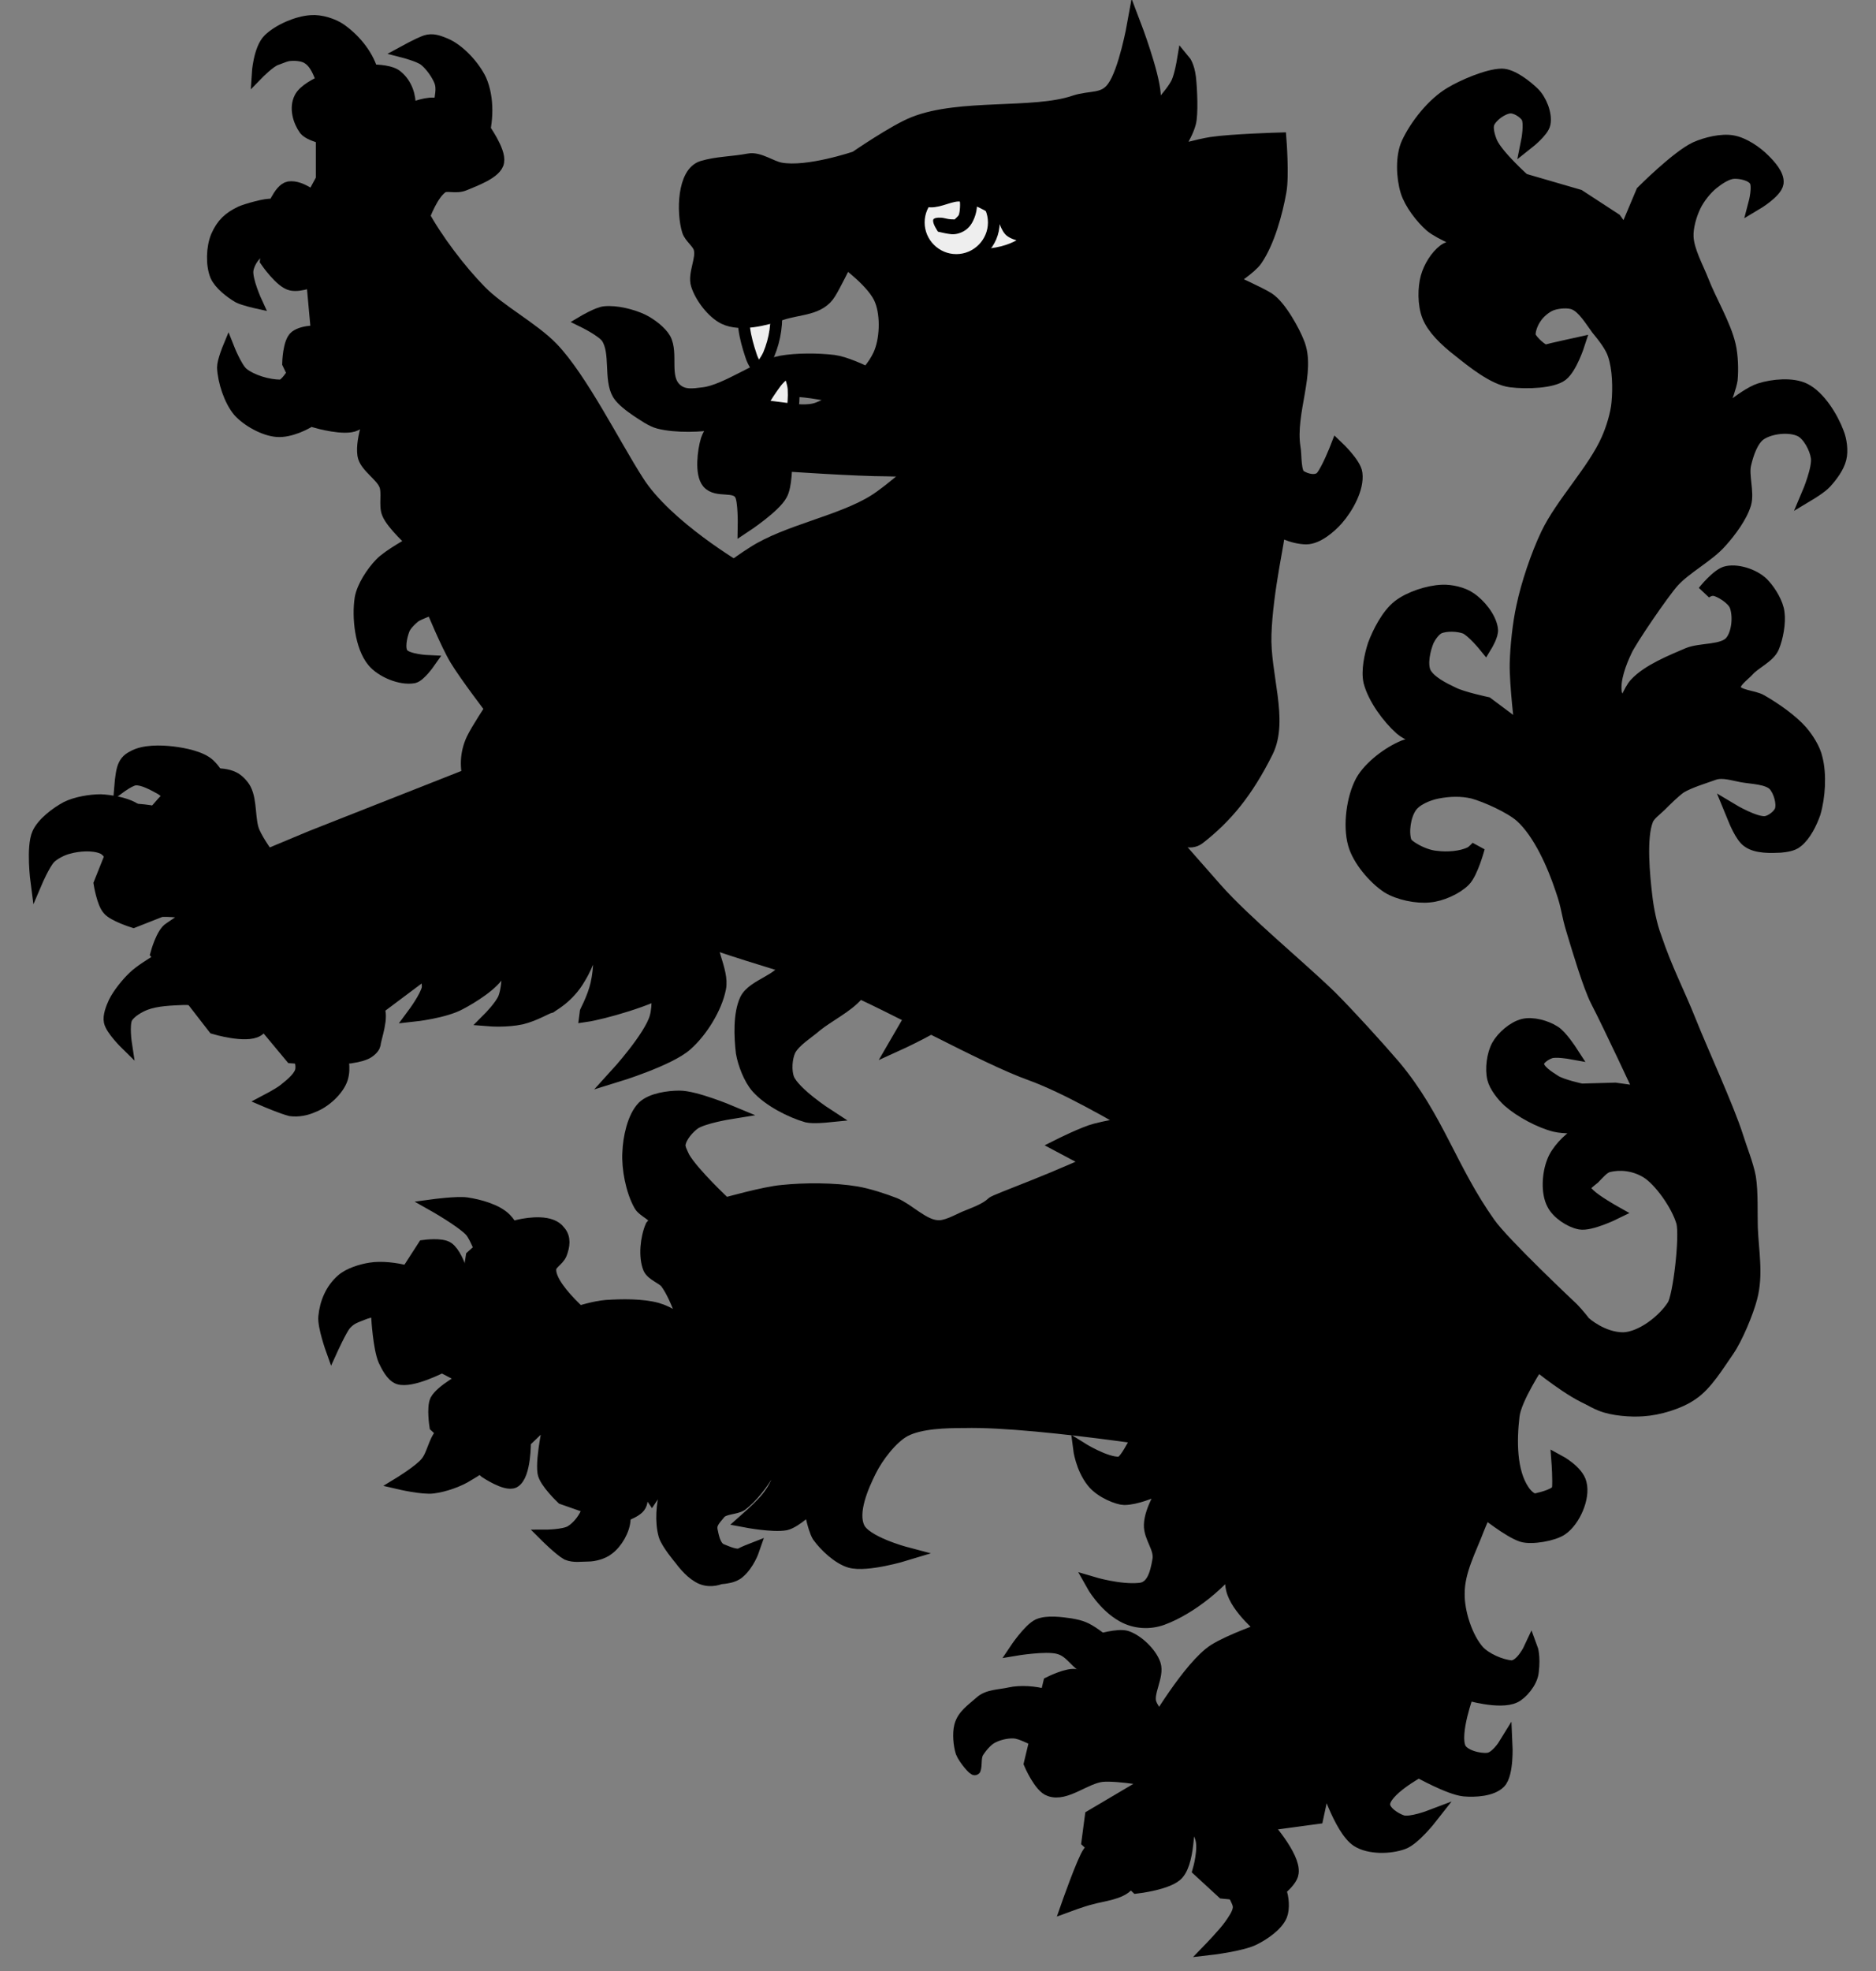 <svg version="1.0" width="400" height="420" xmlns="http://www.w3.org/2000/svg" xmlns:rdf="http://www.w3.org/1999/02/22-rdf-syntax-ns#" xmlns:cc="http://creativecommons.org/ns#" xmlns:dc="http://purl.org/dc/elements/1.1/">
  <rect width="100%" height="100%" fill="#808080" stroke="none"/>
  <g>
    <path d="m 192,83.24 c 0,0 -9.5,-5.74 -14.2,-6.36 -3.4,-0.41 -8,-0.43 -11.3,0.16 -4.7,0.88 -11.7,6.15 -16.5,6.73 -2.3,0.29 -4.2,0.58 -5.8,-0.82 -2.9,-2.52 -0.7,-7.53 -2.4,-10.75 -0.9,-1.58 -3.1,-3.22 -4.8,-4.05 -2.2,-1.03 -5.6,-1.9 -8.1,-1.64 -1.5,0.15 -4.6,2 -4.6,2 0,0 4.1,2 5.1,3.44 2.1,3.16 0.5,8.84 2.4,12.05 0.8,1.3 2.6,2.61 3.9,3.51 1.4,0.91 3.2,2.22 4.8,2.62 3.7,0.92 9,0.74 12.7,0.1 4.5,-0.88 9.5,-5.86 14,-6.74 3.5,-0.59 8.3,0.63 11.7,1.15 2.6,0.41 8.1,2.73 8.1,2.73 l 5,-4.08 z" fill-opacity="1" fill-rule="evenodd" stroke="#000" stroke-width="2.5" stroke-linecap="butt" stroke-linejoin="miter" stroke-miterlimit="4" stroke-opacity="1" stroke-dasharray="none"/>
    <path d="m 159,64.34 c 0.5,-1.46 0.9,-0.98 2.3,-1.49 1.5,-0.5 1.5,-0.78 2.6,0.24 1.1,0.93 1.4,0.58 1.5,1.97 0.4,3.57 -0.1,7.16 -1.5,10.49 -0.6,1.37 -2.1,3.27 -2.1,3.27 0,0 -1.2,-1.41 -1.7,-3.13 -1.2,-3.58 -2.2,-7.77 -1.1,-11.35 z" fill="#eee" fill-rule="evenodd" stroke="#000" stroke-width="2.5" stroke-linecap="butt" stroke-linejoin="miter" stroke-miterlimit="4" stroke-opacity="1" stroke-dasharray="none"/>
    <path d="m 160.8,91.81 c 0,1.5 0.5,1.2 1.7,2.11 1.1,1 1,1.2 2.4,0.71 1.3,-0.6 1.5,-0.19 2.2,-1.39 1.6,-3.3 2.3,-6.79 2.1,-10.39 -0.1,-1.5 -1.1,-3.81 -1.1,-3.81 0,0 -1.5,1 -2.6,2.39 -2.2,2.99 -4.6,6.58 -4.7,10.38 z" fill="#eee" fill-rule="evenodd" stroke="#000" stroke-width="2.5" stroke-linecap="butt" stroke-linejoin="miter" stroke-miterlimit="4" stroke-opacity="1" stroke-dasharray="none"/>
  </g>
  <g>
    <path d="m 128.3,283.9 c 0,0 -11.4,-8.6 -11.2,-13.4 0,-1.4 1.7,-2 2.3,-3.4 0.6,-1.6 0.9,-3.3 -0.3,-4.6 -1.6,-2.2 -6,-1.7 -8.6,-1.1 -3.7,0.8 -9.7,6.4 -9.7,6.4 l -1.38,9 12.68,11.5 z" fill-opacity="1" fill-rule="evenodd" stroke="#000" stroke-width="3" stroke-linecap="butt" stroke-linejoin="miter" stroke-miterlimit="4" stroke-dasharray="none" stroke-opacity="1"/>
    <path d="m 259.5,308.7 c 0,0 -37.6,-6.3 -53.9,-5.9 -3.8,0 -9.4,0.1 -12.8,1.9 -2.9,1.6 -5.9,5.6 -7.4,8.6 -1.7,3.4 -4.1,8.9 -2.5,12.3 1.4,3.2 10.1,5.5 10.1,5.5 0,0 -8.2,2.5 -11.7,1.5 -2.4,-0.7 -5.2,-3.3 -6.7,-5.4 -1,-1.7 -1.8,-6.3 -1.8,-6.3 0,0 -3.2,3.2 -5.3,3.7 -2.7,0.5 -8.5,-0.6 -8.5,-0.6 0,0 2.6,-2.3 3.5,-3.3 1.7,-1.7 3.3,-4 3.8,-6.3 0.4,-1.4 -1.2,-4.7 -1.2,-4.7 0,0 -0.7,2.9 -1.4,3.9 -1.3,2.4 -3.6,5.3 -5.7,6.9 -1.2,0.8 -3.7,0.6 -4.7,1.8 -1.2,1.5 -2.2,2.3 -1.7,4.2 0.3,1.5 0.8,3.5 2.3,4 1,0.4 3,1.3 4,0.9 0.7,-0.4 2.5,-1.1 2.5,-1.1 0,0 -1,2.9 -3,4.6 -1.1,1 -3,1.1 -3.9,1.2 -0.5,0.2 -2.5,0.9 -4.5,-0.3 -1.9,-1.1 -3.5,-3.3 -3.8,-3.7 0,0 -2.8,-3.3 -3.3,-5 -0.8,-2.8 -0.5,-6.6 0.3,-9.3 0.4,-1.5 2.1,-3 2.5,-4.5 0.3,-1.3 -0.6,-3 -0.3,-4.3 0.4,-1.4 0.3,-1.3 0.3,-1.3 0,0 0.8,1.2 -0.5,3.1 -1.4,2.2 -5.2,7.9 -5.2,7.9 l -3.5,-5.1 -0.5,-5.2 c 0,0 -0.2,-1.8 0.3,-2.2 0.6,-0.4 1.6,0.7 2.3,0.4 1.6,-0.7 1.4,-3.9 1.4,-3.9 0,0 0,3.1 -1.6,3.8 -0.6,0.3 -1.7,-0.7 -2.1,-0.2 -1.8,1.5 -0.5,4.1 0.1,7.6 0.5,2.7 1.8,5.2 0.9,6.8 -0.7,1.4 -4.6,2.5 -4.6,2.5 L 120,319.1 c 0,0 -3.6,-3.4 -3.9,-5.3 -0.5,-3.2 1.4,-11.4 1.4,-11.4 l -0.8,-0.1 -5,4.8 c 0,0 0.1,7.2 -2.2,8.5 -1.6,0.8 -5.9,-2.1 -5.9,-2.1 l -10.55,-9.7 c 0,0 -0.59,-3.8 0.1,-5.3 1.12,-2.1 6.26,-4.8 6.26,-4.8 L 94.25,291 c 0,0 -6.52,3.4 -9.23,2.5 -1.33,-0.5 -2.32,-2.5 -2.89,-3.7 -1.09,-2.5 -1.47,-8.9 -1.47,-8.9 l 9.81,-15.2 c 0,0 3.67,-0.5 4.92,0.4 2.51,1.8 4.09,9.6 4.09,9.6 0,0 9.42,5.3 14.02,5.8 4.8,0.5 10.9,-2.6 15.8,-3 3.2,-0.2 7.6,-0.3 10.8,0.6 1.1,0.3 2.6,1 3.6,1.7 1.9,1.6 3.8,4.4 5.1,6.6 1.2,2.2 1.4,5.7 2.8,7.7 0.8,1 3.3,2.6 3.3,2.6 0,0 -4.7,-7.3 -6.5,-10.6 -2.1,-4 -3.5,-10.2 -6.2,-13.9 -0.9,-1.1 -3,-1.7 -3.6,-3 -1,-2.4 -0.6,-6.4 0.5,-8.9 0.2,-0.3 1,-0.5 1,-0.9 0,-1.5 -2.8,-2.4 -3.5,-3.7 -1.7,-3 -2.6,-7.8 -2.4,-11.1 0.1,-3 1,-7.5 3.1,-9.6 1.7,-1.6 5.2,-2.1 7.6,-2.1 3.3,0 10.7,3.1 10.7,3.1 0,0 -5.6,0.9 -7.6,2.2 -1.3,0.9 -3,2.8 -3.3,4.5 -0.2,0.9 0.5,2.1 0.9,3 2,3.5 9,10 9,10 0,0 8.5,-2.4 12.2,-2.7 4.7,-0.5 11.1,-0.5 15.8,0.3 2.4,0.4 5.8,1.5 8.1,2.4 2.9,1.2 6,4.6 9.1,4.8 1.9,0.2 4.3,-1.2 5.9,-1.9 1.9,-0.8 4.6,-1.7 6,-3.1 1.3,-1.3 54.2,-18.6 39,-28.9 l -31.5,-21.3 48.3,29.7 22.1,33.4 z" fill-opacity="1" fill-rule="evenodd" stroke="#000" stroke-width="3" stroke-linecap="butt" stroke-linejoin="miter" stroke-miterlimit="4" stroke-dasharray="none" stroke-opacity="1"/>
    <path d="m 140.5,259.6 c 0,0 3.2,1.8 4.7,2.3 1.4,0.3 4.8,0.5 4.8,0.5" fill="none" stroke="#000" stroke-width="2.5" stroke-linecap="butt" stroke-linejoin="miter" stroke-miterlimit="4" stroke-dasharray="none" stroke-opacity="1"/>
    <path d="m 155,268.8 c 0,0 -2.8,-1.9 -4.2,-2.1 -1.6,-0.1 -3.9,0.4 -5,1.4 -1.4,1 -2.6,5.1 -2.6,5.1" fill="none" stroke="#000" stroke-width="2.5" stroke-linecap="butt" stroke-linejoin="miter" stroke-miterlimit="4" stroke-dasharray="none" stroke-opacity="1"/>
    <path d="m 155.9,272.8 c 0,0 -3.2,-1 -4.6,-0.5 -1.8,0.8 -3.2,3.7 -4,5.5 -0.4,1 -0.7,3.6 -0.7,3.6" fill="none" stroke="#000" stroke-width="2.5" stroke-linecap="butt" stroke-linejoin="miter" stroke-miterlimit="4" stroke-dasharray="none" stroke-opacity="1"/>
    <path d="m 159.6,278.2 c 0,0 -3.9,-0.1 -5.2,0.6 -1.3,0.6 -2.6,2.4 -3.2,3.7 -0.8,1.8 -1,6.4 -1,6.4" fill="none" stroke="#000" stroke-width="2.5" stroke-linecap="butt" stroke-linejoin="miter" stroke-miterlimit="4" stroke-dasharray="none" stroke-opacity="1"/>
    <path d="m 116.6,302 c 0,0 3.1,-2.4 4.3,-3.2 1.6,-1 6.4,0 6.4,0" fill="none" stroke="#000" stroke-width="2.5" stroke-linecap="butt" stroke-linejoin="miter" stroke-miterlimit="4" stroke-dasharray="none" stroke-opacity="1"/>
    <path d="m 101.1,293.3 c 0,0 1.9,-2 3.1,-2.2 1.4,-0.3 5,0.9 5,0.9" fill="none" stroke="#000" stroke-width="2.5" stroke-linecap="butt" stroke-linejoin="miter" stroke-miterlimit="4" stroke-dasharray="none" stroke-opacity="1"/>
    <path d="m 87.55,54.79 c 0,0 2.58,-12.04 6.49,-14.99 1.21,-0.92 3.02,0.16 4.95,-0.67 2.01,-0.86 6.71,-2.5 7.01,-4.69 0.4,-2.22 -3,-6.96 -3,-6.96 0,0 -6.98,-5.07 -10.56,-5.18 -3.84,-0.21 -12.03,4.54 -12.03,4.54 l -1.56,10.54 z" fill-opacity="1" fill-rule="evenodd" stroke="#000" stroke-width="3" stroke-linecap="butt" stroke-linejoin="miter" stroke-miterlimit="4" stroke-dasharray="none" stroke-opacity="1"/>
    <path d="m 230.1,111.7 c 0,0 -25.2,61.7 -73.3,64.7 -8.8,0.5 -20.8,-3.2 -28.4,-7.6 -3.9,-2.2 -10.5,-10.5 -10.5,-10.5 0,0 -7,4.4 -8.1,7.5 -0.8,2.3 0.4,5.7 1.5,8 1,2.4 5.3,7 5.3,7 0,0 -8,-1.6 -10.5,-3.8 -2.7,-2.3 -4.7,-6.9 -5.7,-10.4 -0.96,-3 -0.86,-6.1 0.5,-9 1,-2.1 4,-6.6 4,-6.6 0,0 -5.45,-7.1 -7.56,-10.6 -1.88,-3.1 -5.09,-10.9 -5.09,-10.9 0,0 -2.92,1 -3.94,1.7 -0.88,0.7 -2.09,1.9 -2.45,2.9 -0.56,1.5 -1.18,4.2 -0.19,5.4 1.07,1.4 5.61,1.6 5.61,1.6 0,0 -1.9,2.7 -3.08,3 -2.74,0.5 -6.73,-1.2 -8.48,-3.3 -2.58,-3.1 -3.22,-9.3 -2.6,-13.3 0.43,-2.4 2.39,-5.4 4.13,-7.2 1.66,-1.8 7.02,-4.7 7.02,-4.7 0,0 -4.48,-4 -5.38,-6.3 -0.67,-1.6 0.1,-4.3 -0.57,-6 -0.84,-2.2 -4.27,-4.06 -4.62,-6.37 -0.96,-6.9 8.18,-21.79 8.18,-21.79 0,0 -5.21,12.77 -10.15,15.2 -2.23,1.1 -8.18,-0.6 -8.18,-0.6 L 61.67,77.4 c 0,0 0.1,-4.47 1.48,-5.52 3.25,-2.45 13.6,0.1 13.6,0.1 l -9.01,-1.86 -0.92,-10.08 7.05,-4.02 c 0,0 -8.02,5.17 -11.72,4.41 -2.12,-0.41 -5.22,-4.92 -5.22,-4.92 l 1.1,-10.27 c 0,0 1.72,-4.77 3.61,-5.09 4.93,-0.7 13.11,10.35 13.11,10.35 l -8.17,-8.09 2.3,-4.25 8.09,6.68 -8.13,-7.38 v -7.41 l 2.7,-0.27 c 0,0 -5.16,-0.85 -6.35,-2.32 -1.3,-1.83 -2.03,-4.49 -1,-6.51 1.54,-3.06 10.12,-5.45 10.12,-5.45 0,0 7.99,-1.04 10.19,0.91 1.94,1.6 2.73,4.05 2.65,6.52 -0.1,2.08 -3.28,6.19 -3.28,6.19 0,0 3.57,11.89 6.09,16.56 2.94,5.43 8.01,12.1 12.34,16.5 4.1,4.2 11.2,7.89 15.3,12.12 6.2,6.44 13.3,20.7 18.2,28.3 6.1,9.7 21.9,18.9 21.9,18.9 l 73,-20.2 c 0,0 -0.6,10.4 -0.6,10.4 z" fill-opacity="1" fill-rule="evenodd" stroke="#000" stroke-width="3" stroke-linecap="butt" stroke-linejoin="miter" stroke-miterlimit="4" stroke-dasharray="none" stroke-opacity="1"/>
    <path d="m 104.9,151.9 c 0,0 3.6,-4.2 4.9,-5.9 1.1,-1.4 2.6,-3.2 4,-4.3 0.8,-0.8 3.1,-1.8 3.1,-1.8" fill="none" stroke="#000" stroke-width="2.5" stroke-linecap="butt" stroke-linejoin="miter" stroke-miterlimit="4" stroke-dasharray="none" stroke-opacity="1"/>
    <path d="m 92.04,129.6 c 0,0 3.1,-1.6 4.5,-1.9 2.09,-0.6 5.26,0.2 7.16,-0.7 2.4,-1.2 4.5,-4.2 5.9,-6.3 1,-1.5 2.5,-5.3 2.5,-5.3" fill="none" stroke="#000" stroke-width="2.5" stroke-linecap="butt" stroke-linejoin="miter" stroke-miterlimit="4" stroke-dasharray="none" stroke-opacity="1"/>
    <path d="m 87.51,115.9 c 0,0 5.21,-0.5 7.36,-2.6" fill="none" stroke="#000" stroke-width="2.5" stroke-linecap="butt" stroke-linejoin="miter" stroke-miterlimit="4" stroke-dasharray="none" stroke-opacity="1"/>
    <path d="m 87.45,86.59 c 0,0 4.31,15.61 10.07,19.81 4.18,3.1 12.78,3.9 12.78,3.9" fill="none" stroke="#000" stroke-width="2.5" stroke-linecap="butt" stroke-linejoin="miter" stroke-miterlimit="4" stroke-dasharray="none" stroke-opacity="1"/>
    <path d="m 45.31,165.3 c 1.3,-0.2 3.2,0 4.38,0.6 0.88,0.4 1.94,1.5 2.4,2.4 1.3,2.5 0.74,6.6 1.84,9.1 1.83,4.2 8.71,12.3 8.71,12.3 l -17.37,1.3 -13.74,-11.6 1.65,-6.3 c 0,0 2.84,-3.5 4.49,-4.6 2.06,-1.4 5.22,-2.9 7.64,-3.2 z" fill-opacity="1" fill-rule="evenodd" stroke="#000" stroke-width="3" stroke-linecap="butt" stroke-linejoin="miter" stroke-miterlimit="4" stroke-dasharray="none" stroke-opacity="1"/>
    <path d="M 45.3,165.4 Z" fill-opacity="1" fill-rule="evenodd" stroke="#000" stroke-width="1" stroke-linecap="butt" stroke-linejoin="miter" stroke-opacity="1"/>
    <path d="m 203.6,140.5 -67.2,10.4 -70.01,27.6 -19.64,8.2 -5.17,-3.5 c 0,0 -3.7,-7.4 -6.53,-9.2 -1.86,-1.2 -7.36,-1.3 -7.36,-1.3 l -6.23,15.6 c 0,0 0.64,4 1.79,5.3 1.05,1.3 5.2,2.6 5.2,2.6 l 5.59,-2.2 c 0.73,-0.6 16.37,1.1 19.02,2.6 0.68,0.4 2.04,-1.1 1.77,-1.7 -0.37,-0.8 -2.82,0.3 -4.92,0.2 -2.7,-0.1 -4.23,0.8 -5.43,0.6 -4.78,-0.5 -4.9,0.1 -8.19,2.3 -1.54,0.9 -2.71,5.2 -2.71,5.2 l 12.18,15.7 c 0,0 6.72,2 9.08,0.5 2.67,-1.7 2.2,-7.3 4.01,-10 1.28,-2 3.68,-7 5.63,-5.6 1.85,1.3 -4,2.3 -5.92,5.4 -2.56,3.8 -1.5,9.7 -1.5,9.7 l 5.16,6.2 c 0,0 11.37,1.1 15.65,-0.8 0.71,-0.3 1.64,-1.1 1.77,-1.7 0.16,-1.5 1.94,-6.1 0.71,-7.9 -1.6,-2.5 -4.64,-3.9 -4.64,-3.9 0,0 -0.72,0.3 0.19,0.1 2.22,-0.4 4.65,3.8 4.65,3.8 l 10.42,-7.8 c 0,0 0.6,2.6 0.45,3.7 -0.37,1.9 -3.12,5.6 -3.12,5.6 0,0 6.43,-0.7 9.71,-2.5 2.49,-1.3 7.19,-4.2 8.39,-6.7 0.8,-1.7 2,-3.2 2,-3.2 0,0 0.5,5.7 -0.7,8.9 -0.7,1.8 -3.4,4.5 -3.4,4.5 0,0 3.7,0.3 6.9,-0.4 2.8,-0.7 5.2,-2.2 6,-2.4 0.1,-0.1 3.8,-1.9 6.2,-6.1 2.4,-4 1.1,-3.9 4,-5.3 0.7,-0.4 0.8,3.1 0,6.7 -0.7,3.1 -2.6,6.5 -2.6,6.6 3.5,-0.5 14,-3.4 18.2,-6.2 7.1,-4.9 10,-15.8 11.5,-15.2 6.2,2.9 22.1,3.3 27,8 4.8,4.5 16.7,-3.1 22.7,-0.4 9.6,4.2 25.2,-43.7 25.2,-43.7 l -11,-18.2 z" fill-opacity="1" fill-rule="evenodd" stroke="#000" stroke-width="3" stroke-linecap="butt" stroke-linejoin="miter" stroke-miterlimit="4" stroke-dasharray="none" stroke-opacity="1"/>
    <path d="m 248.6,239.7 c -4.4,-1 -10.7,0.1 -15,1.2 -2.4,0.6 -7.6,3.2 -7.6,3.2 0,0 5.8,3.1 8.3,4.3 5.2,2.2 12.8,3.3 17.5,6.2 4.2,2.6 8.6,7.7 11.7,11.5 3.5,4.4 9.9,15.9 9.9,15.9 0,0 1.6,-21.6 -3.1,-28.9 -4,-6.5 -14.3,-11.6 -21.7,-13.4 z" fill-opacity="1" fill-rule="evenodd" stroke="#000" stroke-width="3" stroke-linecap="butt" stroke-linejoin="miter" stroke-miterlimit="4" stroke-dasharray="none" stroke-opacity="1"/>
    <path d="m 253.6,371.9 c 0,0 -7.3,-5.4 -8.5,-8.9 -0.8,-2.3 1.7,-5.9 0.9,-8.3 -0.8,-2.3 -3.5,-4.9 -5.8,-5.7 -1.7,-0.6 -6,0.7 -6,0.7 l -5,11.5 3.6,4.6 7.3,6.5 z" fill-opacity="1" fill-rule="evenodd" stroke="#000" stroke-width="3" stroke-linecap="butt" stroke-linejoin="miter" stroke-miterlimit="4" stroke-dasharray="none" stroke-opacity="1"/>
    <path d="m 164.7,131.5 c 0,0 -29.8,59.5 -24.6,64 4.9,4.3 33.2,11.6 39.3,14.1 9.7,3.9 30.6,15.7 40.5,19.2 7.4,2.7 17.5,8.5 24.3,12.5 7.5,4.4 18.4,10.4 22.8,17.9 2.8,4.7 4.2,12.6 2.8,17.8 -2,7.9 -11.7,14.3 -17.2,20.3 -0.9,1 -3.9,0.7 -6.7,4 -2.8,3.4 -5.4,10.6 -7.2,10.6 -3,0.2 -8.4,-3.2 -8.4,-3.2 0,0 0.5,4 2.8,6.9 1.8,2.3 5.5,3.6 6.6,3.6 2.5,0 5.9,-1.5 6.7,-1.8 4,-1.4 9.7,-10.3 9.7,-10.3 0,0 -10.5,11.5 -10.7,17.8 -0.1,2.7 2.3,4.9 1.8,7.6 -0.5,2.9 -1.3,6.1 -4.3,6.3 -4.2,0.4 -9.9,-1.3 -9.9,-1.3 0,0 2.5,4.5 6.5,6.7 2.5,1.4 5.6,1.6 8.3,0.6 6,-2.2 13,-7.9 16.5,-13.2 2.1,-3.1 3.5,-11.9 3.5,-11.9 0,0 -6.3,13.2 -4.9,18.9 0.9,4 6.6,8.6 6.6,8.6 0,0 -7.2,2.5 -10.5,4.6 -5.3,3.4 -13,16.6 -13,16.6 0,0 -8.1,-3.1 -11,-5.3 -2,-1.4 -3.1,-5.2 -5.5,-5.9 -1.6,-0.5 -5.6,1.5 -5.6,1.5 l -4.1,17.1 c 0,0 2.1,4.9 4.1,5.5 3.3,1.2 7.4,-2.7 11.1,-3.1 3.6,-0.3 11,1.1 11,1.1 l -13.2,7.8 -0.7,5.3 10.3,9.6 c 0,0 6.9,-0.8 8.6,-2.9 2.5,-2.8 2.2,-12.3 2.2,-12.3 0,0 2.5,2.8 3.1,4.8 0.8,2.4 -0.5,6.9 -0.5,6.9 l 5,4.6 10,1 c 0,0 4.4,-3 4.6,-5 0.5,-3.5 -5.8,-10.4 -5.8,-10.4 l 11.1,-1.5 1.8,-8.4 c 0,0 3.3,10.9 7,13.3 2.5,1.6 6.9,1.5 9.6,0.5 2.3,-0.8 5.9,-5.4 5.9,-5.4 0,0 -4.2,1.6 -6,1.1 -1.6,-0.5 -4.1,-2.1 -4.1,-3.8 0,-3.1 7.6,-7.2 7.6,-7.2 0,0 6.6,3.7 9.7,4 2.3,0.2 5.8,0 7.4,-1.6 1.7,-1.7 1.4,-7.9 1.4,-7.9 0,0 -1.9,3.1 -3.8,3.2 -1.9,0.2 -5.3,-0.7 -6.1,-2.4 -1.5,-3.2 1.7,-11.8 1.7,-11.8 0,0 7,2.1 10.1,0.6 1.3,-0.6 3.5,-3 3.7,-5.2 0.4,-3.3 -0.2,-4.9 -0.2,-4.9 0,0 -1.9,4.1 -4.2,4 -2.3,-0.2 -5.5,-1.6 -7.1,-3.3 -2.6,-2.9 -4.4,-8.5 -4.3,-12.5 0,-4.8 2.5,-9.3 4.2,-13.8 0.5,-1.3 1.6,-3.7 1.6,-3.7 0,0 5.2,4.2 8,5.1 2,0.6 6.6,-0.2 8.3,-1.4 2.6,-1.8 4.7,-6.6 3.9,-9.6 -0.6,-2.5 -4.5,-4.6 -4.5,-4.6 0,0 0.3,4 0.1,5.8 -0.2,1.3 -3.5,2.1 -4.8,2.4 -1,0.3 -2.3,-1 -2.9,-1.9 -2.9,-4.2 -2.8,-11 -2.2,-16.1 0.4,-3.7 5.3,-11.1 5.3,-11.1 0,0 7.6,6.2 11.6,7.5 2.8,0.9 4.2,-4.1 2.7,-8.5 -1.8,-5.4 -6.9,-10.6 -6.9,-10.6 0,0 -14.8,-13.9 -17.8,-18.2 -8.3,-11.7 -11,-22.5 -20.2,-33.5 -3.6,-4.2 -9.7,-10.9 -13.6,-14.8 -6.8,-6.6 -18.2,-15.9 -24.4,-22.9 -10.6,-12 -34.4,-39.2 -34.4,-39.2 l -11.4,-17.7 z" fill-opacity="1" fill-rule="evenodd" stroke="#000" stroke-width="3" stroke-linecap="butt" stroke-linejoin="miter" stroke-miterlimit="4" stroke-dasharray="none" stroke-opacity="1"/>
    <path d="m 328.1,291.4 c 0,0 -2.8,-6.8 -4.8,-9.8 -1.7,-2.6 -5.9,-4.5 -7.6,-7.1 -1.5,-2.2 -3.1,-8.3 -3.1,-8.3" fill="none" stroke="#000" stroke-width="2.5" stroke-linecap="butt" stroke-linejoin="miter" stroke-miterlimit="4" stroke-dasharray="none" stroke-opacity="1"/>
    <path d="m 303.5,276.5 c 0,0 4.2,5.6 4.7,8.4 0.8,4.3 -2.4,9.4 -2.5,13.8 0,2.8 0.8,6 0.4,8.3 -0.4,1.9 -2.3,6.1 -2.3,6.1 0,0 4.5,-2.2 6.1,-4.1 0.7,-0.7 4.8,-5.1 4.8,-5.1 0,0 -1.5,10.3 -0.2,14.5 0.3,1.3 2.4,3.6 2.4,3.6" fill="none" stroke="#000" stroke-width="2.5" stroke-linecap="butt" stroke-linejoin="miter" stroke-miterlimit="4" stroke-dasharray="none" stroke-opacity="1"/>
    <path d="m 305.1,349.4 c 0,0 1.4,5 2.6,6.9 0.9,1.6 4.2,4.7 4.2,4.7" fill="none" stroke="#000" stroke-width="2.5" stroke-linecap="butt" stroke-linejoin="miter" stroke-miterlimit="4" stroke-dasharray="none" stroke-opacity="1"/>
    <path d="m 299.6,379.3 c 0,0 2.6,-5.3 3,-7.8 0.4,-2.7 0.3,-6.6 -0.5,-9.2 -0.3,-1 -1.8,-3 -1.8,-3" fill="none" stroke="#000" stroke-width="2.5" stroke-linecap="butt" stroke-linejoin="miter" stroke-miterlimit="4" stroke-dasharray="none" stroke-opacity="1"/>
    <path d="m 291.4,361.9 c 0,0 2.7,5.3 2.5,7.8 -0.3,3.8 -3.2,8.2 -4.2,11.8 -0.5,1.8 -1.3,4.3 -1.2,6.2 0.1,1.5 1.5,4.6 1.5,4.6" fill="none" stroke="#000" stroke-width="2.5" stroke-linecap="butt" stroke-linejoin="miter" stroke-miterlimit="4" stroke-dasharray="none" stroke-opacity="1"/>
    <path d="m 282.1,380.2 c 0,0 1.7,-9.2 2,-11.3 0.2,-1.7 -0.8,-5.2 -0.8,-5.2" fill="none" stroke="#000" stroke-width="2.5" stroke-linecap="butt" stroke-linejoin="miter" stroke-miterlimit="4" stroke-dasharray="none" stroke-opacity="1"/>
    <path d="m 245.5,181.2 -6.9,10" fill="none" stroke="#000" stroke-width="2.5" stroke-linecap="butt" stroke-linejoin="miter" stroke-miterlimit="4" stroke-dasharray="none" stroke-opacity="1"/>
    <path d="m 250.1,186.1 -5.9,7.3" fill="none" stroke="#000" stroke-width="2.5" stroke-linecap="butt" stroke-linejoin="miter" stroke-miterlimit="4" stroke-dasharray="none" stroke-opacity="1"/>
    <path d="m 253.6,191.3 -3.1,5.7" fill="none" stroke="#000" stroke-width="2.5" stroke-linecap="butt" stroke-linejoin="miter" stroke-miterlimit="4" stroke-dasharray="none" stroke-opacity="1"/>
    <path d="m 257.3,195.5 -3.3,5.3" fill="none" stroke="#000" stroke-width="2.5" stroke-linecap="butt" stroke-linejoin="miter" stroke-miterlimit="4" stroke-dasharray="none" stroke-opacity="1"/>
    <path d="m 285.4,347.7 -5.8,1.3 -9,-1.5 c 0,0 -0.4,2.1 -0.1,3.4 0.3,0.9 1.4,2.4 2.2,2.8 1.5,0.7 3.8,1.4 5.5,1.1 0.8,-0.1 2.4,-1.3 2.4,-1.3" fill="none" stroke="#000" stroke-width="2.5" stroke-linecap="butt" stroke-linejoin="miter" stroke-miterlimit="4" stroke-dasharray="none" stroke-opacity="1"/>
    <path d="m 279.1,315.6 c 0,0 -3.6,5.4 -3.8,8.1 -0.2,2.5 1.3,5.7 2.5,7.9 1,1.9 2.1,3.5 4.1,4.3 1.7,0.7 6.8,0.6 6.8,0.6 0,0 -4.4,2.7 -6.5,2.9 -2.8,0.3 -6.7,-0.7 -9.1,-2.2 -1.6,-1 -3.1,-3.1 -4,-4.7 -1.2,-2.2 -2.3,-7.9 -2.3,-7.9" fill="none" stroke="#000" stroke-width="2.5" stroke-linecap="butt" stroke-linejoin="miter" stroke-miterlimit="4" stroke-dasharray="none" stroke-opacity="1"/>
    <path d="m 259.5,316.4 c 0,0 -4.2,4.9 -4.7,7.5 -0.4,2.1 0.7,5 0.4,7.1 -0.2,2 -0.7,4 -1.5,5.8 -0.9,2 -4.5,7.6 -4.5,7.6" fill="none" stroke="#000" stroke-width="2.5" stroke-linecap="butt" stroke-linejoin="miter" stroke-miterlimit="4" stroke-dasharray="none" stroke-opacity="1"/>
    <path d="m 317.9,285.5 c 0,0 0.6,6.8 0,9.7 -0.6,3.1 -3.8,9.7 -3.8,9.7" fill="none" stroke="#000" stroke-width="2.5" stroke-linecap="butt" stroke-linejoin="miter" stroke-miterlimit="4" stroke-dasharray="none" stroke-opacity="1"/>
    <path d="m 209.2,207.9 c 0,0 4.5,3.8 5.9,5.6 0.8,1.1 4.4,6.3 4.4,6.3" fill="none" stroke="#000" stroke-width="2.5" stroke-linecap="butt" stroke-linejoin="miter" stroke-miterlimit="4" stroke-dasharray="none" stroke-opacity="1"/>
    <path d="m 220.6,212.9 c 0,0 6,5.7 8,8.1 1,1.3 3.2,5.8 3.2,5.8" fill="none" stroke="#000" stroke-width="2.5" stroke-linecap="butt" stroke-linejoin="miter" stroke-miterlimit="4" stroke-dasharray="none" stroke-opacity="1"/>
    <path d="m 231.3,217.7 c 0,0 4.4,5.6 6,8.2 1.2,1.9 3.3,6.6 3.3,6.6 0,0 0,0 0,0" fill="none" stroke="#000" stroke-width="2.5" stroke-linecap="butt" stroke-linejoin="miter" stroke-miterlimit="4" stroke-dasharray="none" stroke-opacity="1"/>
    <path d="m 242.8,224.6 c 0,0 3.1,3.8 4.2,5.6 1,1.7 2.3,4.1 2.7,6 0.4,1.9 -0.1,6.3 -0.1,6.3" fill="none" stroke="#000" stroke-width="2.5" stroke-linecap="butt" stroke-linejoin="miter" stroke-miterlimit="4" stroke-dasharray="none" stroke-opacity="1"/>
    <path d="m 331.6,293.4 -5.9,-7.8" fill="none" stroke="#000" stroke-width="1.6" stroke-linecap="butt" stroke-linejoin="miter" stroke-miterlimit="4" stroke-dasharray="none" stroke-opacity="1"/>
    <path d="m 337.9,282.1 c 0,0 3.7,3.3 8.2,3.3 3.9,-0.1 8.7,-3.8 10.8,-7.1 1.3,-1.9 2.8,-14.9 2,-17.9 -1.1,-3.8 -4.9,-9.1 -7.7,-10.8 -2.8,-1.7 -5.9,-1.9 -8.3,-1.3 -1.2,0.3 -2.3,1.7 -3.2,2.6 -0.7,0.6 -2,1.4 -2,2.3 -0.1,0.5 0.6,1.1 1,1.5 1.4,1.4 5.5,3.7 5.5,3.7 0,0 -5.1,2.5 -7.3,2.1 -2.1,-0.4 -4.7,-2.2 -5.6,-4 -1.3,-2.4 -1,-6.4 0,-8.9 0.8,-2.2 3.2,-4.7 5.2,-5.9 2.2,-1.4 8.2,-2.3 8.2,-2.3 0,0 -9.3,1.2 -13.1,0.3 -3.2,-0.8 -7.3,-3 -9.8,-5.2 -1.3,-1.2 -2.8,-3.1 -3.2,-4.7 -0.5,-2 -0.1,-5.1 0.9,-6.9 1,-1.8 3.3,-3.8 5.3,-4.3 1.9,-0.5 4.8,0.3 6.5,1.4 1.4,0.8 3.6,4.2 3.6,4.2 0,0 -3.3,-0.6 -4.5,-0.1 -1.1,0.4 -2.6,1.4 -2.7,2.5 0,1.6 2.3,3 3.7,3.9 1.5,1 5.8,1.9 5.8,1.9 l 7.2,-0.2 5.7,0.8 c 0,0 -6.7,-14.4 -9.5,-19.8 -1.6,-3.1 -4,-11.2 -5,-14.5 -1.4,-4.5 -1,-5 -2.5,-9.3 -1.7,-5.1 -4.7,-12 -8.7,-15.6 -2.3,-2 -7.4,-4.3 -10.3,-5.1 -2.5,-0.6 -5.2,-0.5 -7.7,0 -2,0.4 -4.7,1.5 -5.8,3.2 -1.3,1.9 -1.8,5.4 -1.1,7.5 0.3,0.7 1.2,1.3 1.9,1.7 1.3,0.8 3.3,1.6 4.9,1.7 2.2,0.3 5.3,0.1 7.3,-0.9 0.5,-0.2 1.5,-1.3 1.5,-1.3 0,0 -1.4,5.3 -3,6.9 -1.7,1.7 -4.9,3.1 -7.3,3.3 -2.7,0.3 -6.5,-0.5 -8.8,-1.9 -2.9,-1.9 -6.2,-5.8 -7.1,-9.1 -1.1,-3.9 -0.3,-9.8 1.6,-13.3 1.7,-3 5.7,-6 8.9,-7.3 2,-0.8 7.2,-0.7 7.2,-0.7 l 3.1,1.1 c 0,0 -3.8,-1.1 -5.4,-1.8 -1.7,-0.6 -4.1,-1.4 -5.5,-2.6 -2.7,-2.4 -5.7,-6.5 -6.6,-10 -0.5,-2.3 0.2,-5.5 0.9,-7.7 1,-2.7 2.9,-6.4 5.2,-8.2 2.3,-1.8 6.3,-3.1 9.2,-3.2 1.8,-0.1 4.4,0.5 5.8,1.5 2,1.3 4.3,4.1 4.6,6.5 0.2,1.1 -1.2,3.4 -1.2,3.4 0,0 -2.6,-3.2 -4.2,-3.9 -1.6,-0.6 -4.2,-0.7 -5.8,0 -1,0.5 -1.9,1.8 -2.4,2.8 -0.8,1.9 -1.5,5 -0.7,6.9 1,2.1 4.1,3.6 6.2,4.6 2,1 7.2,2.1 7.2,2.1 l 7.5,5.6 c 0,0 -1.2,-9.9 -1.1,-14.2 0.1,-3.7 0.6,-8.5 1.4,-12.1 1,-4.8 3.1,-11 5.2,-15.4 3.1,-6.5 10,-13.6 12.9,-20.2 1,-2.24 2,-5.44 2.2,-7.88 0.3,-3.08 0.2,-7.34 -0.8,-10.28 -0.6,-1.88 -2.3,-4.01 -3.6,-5.59 -1.3,-1.74 -2.9,-4.51 -4.9,-5.37 -1.3,-0.59 -3.6,-0.39 -5,0.11 -1.4,0.51 -2.9,1.85 -3.6,2.97 -0.8,1.13 -1.5,3.09 -1.2,4.11 0.4,1.03 2.9,3.4 3.7,3.14 0.8,-0.25 6.7,-1.54 6.7,-1.54 0,0 -1.6,4.95 -3.5,6.4 -1.9,1.45 -7.2,1.7 -10.8,1.26 -3.5,-0.45 -8,-4.08 -10.9,-6.4 -3,-2.32 -5.5,-4.8 -6.5,-7.31 -1,-2.51 -0.9,-6.07 -0.3,-8.22 0.6,-2.15 2,-4.37 3.6,-5.6 1.2,-0.93 4.8,-1.59 4.8,-1.59 0,0 -5.6,-2.22 -7.6,-3.89 -2,-1.76 -4.3,-4.74 -5.1,-7.3 -0.9,-2.92 -1.1,-7.4 0.2,-10.17 1.8,-3.85 5.4,-8.37 9.1,-10.55 2.5,-1.52 7.8,-3.83 10.8,-3.88 2.1,0 5.1,2.36 6.6,3.81 1.5,1.43 2.7,4.4 2.3,6.4 -0.3,1.5 -3.3,3.88 -3.3,3.88 0,0 0.8,-3.97 0,-5.37 -0.7,-1.12 -2.5,-2.23 -3.8,-2.17 -1.7,0.1 -4.1,1.81 -4.8,3.43 -0.5,1.2 0.1,3.14 0.6,4.34 1.3,2.9 7,7.99 7,7.99 l 11.8,3.43 7.7,5.02 2.2,3.08 3.8,-9.02 c 0,0 7.4,-7.42 11.3,-9.24 2.2,-0.99 5.5,-1.79 7.8,-1.37 2.3,0.4 5,2.24 6.6,3.88 1.2,1.18 3,3.15 2.8,4.79 -0.3,1.85 -4.5,4.34 -4.5,4.34 0,0 1,-3.78 0.1,-5.02 -0.8,-1.26 -3.2,-1.81 -4.8,-1.71 -1.5,0.1 -3.3,1.31 -4.5,2.28 -1.5,1.18 -3.1,3.22 -3.9,4.91 -0.9,1.84 -1.7,4.58 -1.6,6.62 0.1,3.04 2.2,6.75 3.3,9.59 1.6,4.13 4.7,9.28 5.7,13.59 0.5,2.14 0.6,5.13 0.4,7.31 -0.2,1.34 -1.3,4.34 -1.3,4.34 0,0 0,0 0,0 0,0 -2.6,5.15 -2.6,5.15 0,0 6.6,-6.13 10.2,-7.27 2.7,-0.86 6.9,-1.26 9.4,0 3.1,1.54 5.8,5.97 7,9.2 0.6,1.5 0.9,3.77 0.5,5.33 -0.4,1.75 -1.9,3.74 -3.1,5.04 -0.9,1 -3.4,2.5 -3.4,2.5 0,0 2.3,-5.42 1.9,-7.78 -0.3,-2.03 -1.8,-4.89 -3.6,-5.81 -2.4,-1.18 -6.5,-0.73 -8.7,0.72 -1.9,1.23 -2.9,4.39 -3.4,6.54 -0.6,2.43 0.7,6.03 0,8.43 -0.8,2.7 -3.2,5.9 -5.1,8 -2.6,3 -7.5,5.5 -10.2,8.5 -2.1,2.3 -9.2,12.7 -10.1,14.8 -1.2,2.5 -2.6,6.2 -2.2,8.9 0.1,1.2 1.9,3.6 1.9,3.6 0,0 1.4,-4 2.7,-5.3 2.6,-2.8 7.6,-4.8 11.1,-6.3 2.7,-1.1 7.4,-0.5 9.2,-2.6 1.6,-1.9 1.9,-5.8 1,-8 -0.7,-1.6 -3.4,-3.2 -4.6,-3.4 -1.2,-0.2 -2.2,0.7 -2.2,0.7 0,0 3,-3.8 4.9,-4.1 2.4,-0.5 6.1,0.8 7.7,2.7 1.3,1.4 2.8,3.9 3,5.8 0.3,2.1 -0.3,5.3 -1.1,7.2 -0.8,2 -3.9,3.3 -5.3,4.9 -1,1.1 -3.3,2.6 -2.9,4.1 0.5,1.8 4.2,1.7 5.8,2.7 2.8,1.6 6.4,4.1 8.5,6.5 1.2,1.4 2.7,3.7 3.1,5.6 0.9,3.4 0.6,8.2 -0.4,11.6 -0.7,2 -2,4.7 -3.7,6 -0.8,0.7 -2.3,0.9 -3.4,1 -2,0.1 -5,0.2 -6.7,-1 -1.5,-0.9 -3,-4.8 -3,-4.8 l -0.7,-1.7 c 0,0 5,3 7.3,2.7 1.3,-0.2 3,-1.5 3.4,-2.7 0.5,-1.6 -0.3,-4.3 -1.5,-5.6 -1.5,-1.5 -4.8,-1.5 -7,-1.9 -1.7,-0.3 -4,-1.1 -5.9,-0.5 -2.2,0.8 -5.3,1.7 -7.3,2.9 -1.4,1 -3.1,2.7 -4.3,3.9 -0.9,0.9 -2.5,2 -2.9,3.2 -1.5,3.8 -0.7,12 -0.2,16.2 0.3,2.7 1,6.3 2,8.9 2.4,7.1 4.7,11.2 7.5,18.2 2.3,5.8 8,18.2 9.9,24.2 0.8,2.6 2.2,6 2.7,8.7 0.5,3.2 0.3,7.5 0.4,10.7 0.2,5.1 1.2,10 -0.1,14.9 -0.8,3.1 -3.1,8.6 -4.9,11.2 -2.1,3 -4.6,7.2 -7.6,9.2 -2.7,1.9 -7.1,3.2 -10.4,3.4 -2.5,0.2 -6.5,-0.1 -8.9,-1.1 -3.6,-1.4 -11.2,-6.9 -11.2,-6.9" fill-opacity="1" fill-rule="evenodd" stroke="#000" stroke-width="3" stroke-linecap="butt" stroke-linejoin="miter" stroke-miterlimit="4" stroke-dasharray="none" stroke-opacity="1"/>
    <path d="m 309.5,20.17 c 0,0 -2.4,7.99 -1.9,10.77 0.5,3.35 1.7,7.92 3.7,10.7 1.5,2.21 4.6,4.39 7,5.68 3.8,2.12 13.9,4.59 13.9,4.59" fill="none" stroke="#000" stroke-width="2.5" stroke-linecap="butt" stroke-linejoin="miter" stroke-miterlimit="4" stroke-dasharray="none" stroke-opacity="1"/>
    <path d="m 324.6,58.9 c 0,0 -5.8,3.03 -7.7,5.02 -1.3,1.43 -2.8,3.76 -3.2,5.68 -0.5,2.14 0.8,7.21 0.8,7.21" fill-opacity="1" fill-rule="evenodd" stroke="#000" stroke-width="2.5" stroke-linecap="butt" stroke-linejoin="miter" stroke-miterlimit="4" stroke-dasharray="none" stroke-opacity="1"/>
    <path d="m 366.1,89.05 c 0,0 -4.9,9.9 -7.9,13.55 -1,1.2 -2.6,2.5 -3.9,3.5 -1.2,0.9 -4.4,2.8 -4.4,2.8" fill-opacity="1" fill-rule="evenodd" stroke="#000" stroke-width="2.5" stroke-linecap="butt" stroke-linejoin="miter" stroke-miterlimit="4" stroke-dasharray="none" stroke-opacity="1"/>
    <path d="m 360.4,119.4 c 0,0 -4.4,-1.3 -6.3,-1.1 -1.6,0.2 -3.6,1 -4.8,2 -1.2,0.8 -3.1,3.7 -3.1,3.7" fill-opacity="1" fill-rule="evenodd" stroke="#000" stroke-width="2.5" stroke-linecap="butt" stroke-linejoin="miter" stroke-miterlimit="4" stroke-dasharray="none" stroke-opacity="1"/>
    <path d="m 387.1,169 c 0,0 -5.6,-6.4 -8.5,-8.5 -3.1,-2.2 -7.9,-4.4 -11.6,-4.6 -4.2,-0.3 -9.9,1.4 -13.6,3.5 -2.4,1.3 -4.9,4.4 -6.7,6.5 -2,2.3 -5.7,8.1 -5.7,8.1" fill="none" stroke="#000" stroke-width="2.5" stroke-linecap="butt" stroke-linejoin="miter" stroke-miterlimit="4" stroke-dasharray="none" stroke-opacity="1"/>
    <path d="m 349.9,232.5 c 0,0 4,5 5.1,7 0.8,1.6 1.9,5.7 1.9,5.7" fill-opacity="1" fill-rule="evenodd" stroke="#000" stroke-width="2.5" stroke-linecap="butt" stroke-linejoin="miter" stroke-miterlimit="4" stroke-dasharray="none" stroke-opacity="1"/>
    <path d="m 208.7,86.91 c 0,0 -14.6,15.09 -22.1,19.89 -7.1,4.5 -18.8,6.5 -25.9,11.1 -7.3,4.6 -16,12.4 -21.1,19.1 -3.5,4.7 -6.7,12.1 -8.9,17.5 -2,5 2.9,11.9 0.8,12.6 -2.7,0.8 -7.6,4.3 -10.9,9.7 -2.2,3.8 -3.2,9.6 -3.7,11.4 -0.6,2.5 -0.2,6.4 1.4,8.5 1.7,2.2 8.7,3.5 8.7,3.5 0,0 -3,-5.3 -2.4,-7.7 0.6,-1.8 3.1,-3.7 4.9,-4.2 2.9,-0.7 6.4,0.5 6.4,0.5 0,0 -2.8,8.4 -1.9,11.9 0.7,2.7 4.7,4.7 5.6,7.4 0.9,2.4 1.1,6.2 0.4,8.7 -1.2,4.3 -8.5,12.3 -8.5,12.3 0,0 11.1,-3.4 14.7,-6.6 3.2,-2.8 6.3,-7.8 7.1,-11.9 0.8,-3.8 -3,-9.2 -1.8,-12.9 1.7,-4.8 11.7,-11.9 11.7,-11.9 0,0 0.5,8.6 1.3,12.2 0.6,2.4 3.7,5.4 3.1,7.8 -0.7,3.2 -6.9,4.2 -8.4,7.3 -1.4,3 -1.2,7.8 -0.8,11.2 0.4,2.3 1.6,5.5 3.2,7.3 2.4,2.7 7,5.1 10.5,6.1 1.2,0.3 4.2,0 4.2,0 0,0 -7.1,-4.6 -8.4,-7.7 -0.7,-1.8 -0.5,-4.6 0.3,-6.3 1.1,-2.1 4,-3.8 5.7,-5.3 2.6,-2.1 6.7,-4.1 8.8,-6.6 2.1,-2.7 4,-6.9 4.9,-10.2 0.9,-3.5 0.8,-11.9 0.8,-11.9 0,0 -0.3,6.4 1.3,9.5 1,1.8 5.1,5 6.3,6.7 0.9,1.4 2.3,3.6 2.1,5.3 -0.2,2.1 -2.8,4.1 -3.9,5.9 -1,1.7 -3.2,5.5 -3.2,5.5 0,0 9.5,-4.3 12.7,-7.2 2.9,-2.7 6.7,-7 7.3,-10.9 0.4,-2 -1.1,-4.7 -1.7,-6.6 -0.4,-1.4 -1.2,-3.2 -1.7,-4.6 -0.4,-1.3 -1.4,-3.2 -1,-4.5 0.7,-2.3 5.9,-5.3 5.9,-5.3 0,0 -1.2,4.4 -1,6.3 0.4,3.2 4.1,9.8 4.1,9.8 0,0 0.5,-6 2.2,-7.6 2.9,-3 9.6,-2.2 13.3,-4.2 4.2,-2.3 11.4,-9.5 14.4,-13.3 0.6,-0.8 6.4,6.7 10,4 5.8,-4.5 10.2,-9.8 14.5,-18.4 3.3,-6.7 -0.7,-16.3 -0.4,-24.9 0.3,-9.4 3.1,-21.1 2.9,-22 C 271,108.4 265,102.5 265,102.5 L 263.3,79.78 251.9,66.09 202.4,79.54 Z" fill-opacity="1" fill-rule="evenodd" stroke="#000" stroke-width="3" stroke-linecap="butt" stroke-linejoin="miter" stroke-miterlimit="4" stroke-dasharray="none" stroke-opacity="1"/>
    <path d="m 250.1,32.62 c 0,0 2.6,-3.46 3.4,-6.41 0.5,-1.79 0.3,-7.06 0,-9.68 -0.3,-2.45 -1.1,-3.41 -1.1,-3.41 0,0 -0.5,2.99 -1.2,4.53 -1.2,2.6 -6,7.43 -6,7.43 0,0 0.9,-3.44 0.8,-4.94 -0.3,-4.61 -4.2,-14.835 -4.2,-14.835 0,0 -1.8,9.995 -4.3,13.395 -2.1,2.94 -4.9,1.96 -8.4,3.13 -8.7,2.96 -24.4,0.62 -34.2,4.53 -4.1,1.61 -12.4,7.33 -12.4,7.33 0,0 -10.3,3.52 -16.1,2.44 -2.1,-0.39 -4.6,-2.33 -6.7,-1.93 -3.7,0.69 -6.7,0.6 -9.9,1.55 -3.9,1.18 -4.1,9.46 -2.9,13.38 0.4,1.31 2.2,2.49 2.5,3.84 0.6,2.23 -1.3,5.44 -0.6,7.64 0.8,2.6 3.3,5.87 5.7,7.04 3.4,1.61 8.6,0.27 12.1,-0.92 3.9,-1.29 8.1,-0.92 10.2,-4.41 0.9,-1.41 3.5,-6.68 3.5,-6.68 0,0 6.3,4.51 7.7,8.32 1.3,3.32 1.1,8.6 -0.4,11.79 -2.2,4.72 -8.2,9.55 -13.1,11.43 -4.4,1.68 -11.3,-1.65 -15.6,0.23 -3.4,1.49 -6.8,2.88 -8,6.37 -0.7,2.3 -1.3,7.12 0.2,8.92 1.8,2.1 5.7,0.2 7,2.6 0.8,1.3 0.7,6.7 0.7,6.7 0,0 6.2,-4.1 7.6,-6.7 1,-1.7 1,-6.35 1,-6.35 0,0 15.2,1.05 21.7,1.05 4.5,0 12.2,1.1 16.2,-0.9 3.2,-1.59 5.8,-5.48 6.5,-8.87 0.3,-1.3 -1.3,-4.21 -1.3,-4.21 0,0 2.4,-1.39 3.5,-0.29 3,2.72 4.1,6.22 4.2,10.22 0,7.15 -0.8,17.55 -3.9,23.85 -2,3.8 -5.2,8.7 -8.8,12.2 -1.4,1.4 -2.9,2.6 -4.4,3.4 -3.6,2 -9.6,1.9 -13.1,4.1 -2.3,1.5 -5.1,4.2 -6.4,6.7 -1.1,2 -1.8,5.1 -1.7,7.3 0.2,2.9 3.2,8.9 3.2,8.9 l 2.5,-7.2 12.5,-5.9 c 0,0 16.7,-3.7 22.7,-7.5 6.6,-4.2 6.8,-6.6 6.8,-6.6 0,0 -1.5,9.1 -9.4,16.2 -2.5,2.1 -9.5,5.4 -9.5,5.4 0,0 13.4,-0.9 18.5,-3.4 6,-3 12.7,-9.6 16.6,-15 3.6,-4.9 9.2,-21.7 9.2,-21.7 0,0 -4.3,-15.8 -7.5,-23.44 -1.7,-4.11 -8,-12.54 -8,-12.54 0,0 6.1,8.73 8,12.84 4.1,9.14 9.9,31.94 9.9,31.94 0,0 4.8,-14.7 5.6,-21.2 0.5,-4.67 0.8,-11.27 -0.4,-15.98 -1.1,-3.96 -6.5,-12.04 -6.5,-12.04 0,0 5.1,8.43 6.4,12.44 1.5,4.51 -0.1,11.68 2.5,15.58 3,4.7 10,10.1 15.5,10.2 2.3,0 5,-2.3 6.5,-4 2.1,-2.4 4.4,-6.5 4,-9.6 -0.2,-1.97 -3.9,-5.48 -3.9,-5.48 0,0 -1.9,4.88 -3.2,6.38 -1.2,1.2 -3.4,0.7 -4.8,-0.2 -1.3,-0.8 -1,-4.72 -1.3,-6.22 -1.2,-7.5 3.4,-16.3 0.8,-22.38 -0.8,-2.08 -3.7,-7.6 -6.3,-9.26 -1.7,-1.09 -8.1,-3.97 -8.1,-3.97 0,0 4.3,-2.75 5.5,-4.49 2.6,-3.78 4.3,-9.97 5.1,-14.52 0.6,-3.26 0,-11.02 0,-11.02 0,0 -10.2,0.29 -14.5,0.94 -2.5,0.37 -8.2,1.94 -8.2,1.94 z" fill-opacity="1" fill-rule="evenodd" stroke="#000" stroke-width="3" stroke-linecap="butt" stroke-linejoin="miter" stroke-miterlimit="4" stroke-dasharray="none" stroke-opacity="1"/>
    <path d="m 221.3,46.9 c 0,4.1 -5.6,7.4 -12.5,7.4 -6.9,0 -12.5,-3.3 -12.5,-7.4 0,-4.1 5.6,-7.4 12.5,-7.4 6.9,0 12.5,3.3 12.5,7.4 z" style="marker:none" display="inline" overflow="visible" visibility="visible" fill="#eee" fill-opacity="1" fill-rule="evenodd" stroke="#000" stroke-width="2.5" stroke-linecap="butt" stroke-linejoin="miter" stroke-miterlimit="4" stroke-dashoffset="0" stroke-opacity="1" enable-background="accumulate"/>
    <path d="m 211.9,47.4 c 0,4.4 -3.6,8 -8,8 -4.4,0 -8,-3.6 -8,-8 0,-4.4 3.6,-8 8,-8 4.4,0 8,3.6 8,8 z" style="marker:none" display="inline" overflow="visible" visibility="visible" fill="#eee" fill-opacity="1" fill-rule="evenodd" stroke="#000" stroke-width="2.5" stroke-linecap="butt" stroke-linejoin="miter" stroke-miterlimit="4" stroke-dashoffset="0" stroke-opacity="1" enable-background="accumulate"/>
    <path d="m 203.4,38.03 c -0.6,0 -1.1,0.1 -1.7,0.15 -1,0.11 -2,0.3 -2,0.3 l 0.8,3.4 c 0,0 0.8,-0.13 1.6,-0.24 0.9,-0.1 2,0.11 1.9,0 -0.1,0 0.6,0.76 0.6,0.94 0.2,0.57 0.1,2.71 -0.2,3.29 -0.1,0.2 -0.9,0.92 -0.9,0.93 0.2,-0.1 -0.6,0 -1.3,-0.13 -0.6,-0.12 -1.2,-0.25 -1.2,-0.25 0,0 -1.7,-0.22 -2,0.36 -0.3,0.76 1,2.59 1,2.59 0,0 0.7,0.17 1.5,0.33 0.9,0.14 1.7,0.41 3,0 1.5,-0.48 2.4,-1.43 3,-2.68 0.8,-1.67 1.1,-3.62 0.5,-5.47 -0.4,-1.3 -1.1,-2.42 -2.6,-3.1 -0.7,-0.32 -1.4,-0.41 -2,-0.41 z" fill="#000" fill-opacity="1" fill-rule="evenodd" stroke="none"/>
    <path d="m 202,32.65 c 0,0 -2.8,0.42 -3.9,0.87 -2.3,0.89 -4.5,2.91 -4.8,5.31 -0.2,1.24 0.3,2.32 1.2,3.19 1,0.94 2.6,0.84 3.9,0.91 2,0.1 4.5,-1.46 6.4,-1.22 2.8,0.34 6.4,2.07 8.5,3.94 1,0.87 1.2,3.01 2.3,3.72 1,0.66 2.9,1.09 3.9,0.56 1.1,-0.55 1.7,-2.36 2,-3.54 0.1,-0.57 0.1,-1.39 0,-1.95 -0.3,-0.85 -1,-1.86 -1.6,-2.49 -0.8,-0.8 -3,-2.14 -3,-2.14" fill-opacity="1" fill-rule="evenodd" stroke="#000" stroke-width="2.5" stroke-linecap="butt" stroke-linejoin="miter" stroke-miterlimit="4" stroke-dasharray="none" stroke-opacity="1"/>
    <path d="m 151.1,50.21 c 0,0 4.9,-6.44 7.2,-7.36 2.2,-0.91 3,-0.78 3.5,0 0.4,0.8 0.3,2.05 -1.4,3.67 -1.7,1.63 -9.3,3.67 -9.3,3.67 z" fill="none" stroke="#000" stroke-width="2.5" stroke-linecap="butt" stroke-linejoin="miter" stroke-miterlimit="4" stroke-dasharray="none" stroke-opacity="1"/>
    <path d="m 249.7,44.14 c 0,0 2.7,-4.37 4.6,-5.44 2.9,-1.68 11,-1.99 11,-1.99 0,0 1.4,7.08 -0.5,9.02 -0.9,0.95 -3.5,-0.59 -4.4,0.36 -1.3,1.23 0.6,4.61 -0.7,5.84 -0.8,0.82 -3.9,0.24 -3.9,0.24 0,0 0.2,-5.01 -1.2,-6.48 -1,-1.17 -4.9,-1.55 -4.9,-1.55 z" fill="#000" fill-rule="evenodd" stroke="#000" stroke-width="2.5" stroke-linecap="butt" stroke-linejoin="miter" stroke-miterlimit="4" stroke-dasharray="none" stroke-opacity="1"/>
    <path d="m 242.3,46.7 c 0,0 -5.6,11.03 -9.2,14.72 -2,1.94 -5.2,4.07 -7.8,4.89 -5,1.55 -18.1,2.4 -18.1,2.4 l -0.9,1.03 c 0,0 14.8,-3.76 19,0.1 1.6,1.43 1.5,5.11 0.6,7.03 -0.7,1.65 -2.8,3.94 -4.3,4.88 -2.4,1.45 -8.8,3.2 -8.8,3.2" fill="none" stroke="#000" stroke-width="2.5" stroke-linecap="butt" stroke-linejoin="miter" stroke-miterlimit="4" stroke-dasharray="none" stroke-opacity="1"/>
    <path d="m 237.8,102.9 c 0,0 0.8,8.4 0,11.9 -1.3,5.5 -3.9,10.3 -6.7,15.2 -1.1,2 -4.2,6.3 -4.2,6.3" fill="none" stroke="#000" stroke-width="2.5" stroke-linecap="butt" stroke-linejoin="miter" stroke-miterlimit="4" stroke-dasharray="none" stroke-opacity="1"/>
    <path d="m 148.9,174.3 c 0,0 -6.3,4.2 -8.6,6.7 -1.7,1.9 -4.3,7.5 -4.3,7.5" fill="none" stroke="#000" stroke-width="2.5" stroke-linecap="butt" stroke-linejoin="miter" stroke-miterlimit="4" stroke-dasharray="none" stroke-opacity="1"/>
    <path d="m 214.4,163.9 c 0,0 -12.3,3.9 -17.3,7.3 -2.5,1.6 -4.6,5 -5.8,7.5 -1.9,4 -3,11.4 -3,11.4" fill="none" stroke="#000" stroke-width="2.5" stroke-linecap="butt" stroke-linejoin="miter" stroke-miterlimit="4" stroke-dasharray="none" stroke-opacity="1"/>
    <path d="m 212.9,183 c 0,0 7,-6.7 9.8,-9.1 4,-3.3 11.3,-5 14.2,-9.2 1.8,-2.6 2.1,-10.5 2.1,-10.5" fill="none" stroke="#000" stroke-width="2.5" stroke-linecap="butt" stroke-linejoin="miter" stroke-miterlimit="4" stroke-dasharray="none" stroke-opacity="1"/>
    <path d="m 147.7,138.4 c 0,0 -0.6,9.6 -2.2,13.4 -0.8,1.8 -2.7,5.1 -4.7,7.3 -4,4.6 -8.8,8.1 -8.8,8.1" fill="none" stroke="#000" stroke-width="2.5" stroke-linecap="butt" stroke-linejoin="miter" stroke-miterlimit="4" stroke-dasharray="none" stroke-opacity="1"/>
    <path d="m 162.8,188 c 0,0 2.2,-8.9 4.1,-12.6 1.2,-2.4 5.6,-7.1 5.6,-7.1" fill="none" stroke="#000" stroke-width="2.5" stroke-linecap="butt" stroke-linejoin="miter" stroke-miterlimit="4" stroke-dasharray="none" stroke-opacity="1"/>
    <rect width="83.408" height="37.268" x="177.63" y="2.79" transform="rotate(-1.659)" fill="none" stroke="none"/>
    <rect width="122.825" height="44.155" x="181.393" y="52.929" transform="matrix(0.985,0.172,-0.195,0.981,0,0)" fill="none" stroke="none"/>
  </g>
  <g>
    <path d="m 103.7,267.9 c -1.5,-1.2 -2.1,-4.1 -3.4,-5.6 -1.99,-2.1 -8.03,-5.5 -8.03,-5.5 0,0 5.17,-0.7 7.25,-0.4 2.68,0.4 6.38,1.4 8.28,3.3 1.4,1.4 2.8,4.2 2.6,6.3 -0.1,1.3 -1.1,3.2 -2.4,3.7 -1.3,0.4 -3.2,-0.9 -4.3,-1.8 z" fill-rule="evenodd" stroke="#000" stroke-width="2.5" stroke-linecap="butt" stroke-linejoin="miter" stroke-miterlimit="4" stroke-opacity="1" stroke-dasharray="none"/>
    <path d="m 88.46,271.9 c 1.07,1 2.07,2.8 2.46,4.3 0.41,1.5 0.92,3.8 0.1,5.2 -0.53,0.8 -2.02,1.3 -3.01,1.4 -0.7,0.2 -1.67,-0.1 -2.3,-0.4 -1.34,-0.6 -2.46,-2.5 -3.89,-2.9 -1.24,-0.4 -3.12,0 -4.35,0.5 -1.73,0.7 -2.66,0.9 -3.89,2.3 -0.94,1.2 -2.85,5.4 -2.85,5.4 0,0 -1.8,-5 -1.61,-7.1 0.28,-3 1.49,-5.9 3.8,-7.9 1.47,-1.3 4.11,-2.1 6.01,-2.4 2.35,-0.4 5.55,0 7.78,0.6 0.58,0.2 1.32,0.6 1.75,1 z" fill-opacity="1" fill-rule="evenodd" stroke="#000" stroke-width="2.5" stroke-linecap="butt" stroke-linejoin="miter" stroke-miterlimit="4" stroke-opacity="1" stroke-dasharray="none"/>
    <path d="m 98.4,303 c 0.91,-0.1 2.1,0.4 2.8,1.1 1.5,1.4 3,4.4 2.6,6.5 -0.3,1.6 -2.5,2.9 -3.9,3.7 -1.98,1.3 -5.14,2.4 -7.56,2.7 -2.22,0.3 -7.35,-0.9 -7.35,-0.9 0,0 4.44,-2.7 5.83,-4.4 1.39,-1.6 1.75,-4.6 3.14,-6.1 1.06,-1.2 2.93,-2.5 4.44,-2.6 z" fill-opacity="1" fill-rule="evenodd" stroke="#000" stroke-width="2.5" stroke-linecap="butt" stroke-linejoin="miter" stroke-miterlimit="4" stroke-opacity="1" stroke-dasharray="none"/>
    <path d="m 126.6,316.1 c 2,-0.2 4.3,2 5.6,3.6 1,1.2 1.2,2.5 1,4.1 -0.1,2.2 -1.7,5 -3.5,6.3 -1.1,0.9 -3,1.4 -4.3,1.4 -1.6,0 -3,0.3 -4.5,-0.3 -1.6,-0.9 -4.7,-4 -4.7,-4 0,0 4,0 5.5,-0.9 1.5,-0.9 3.1,-2.9 3.6,-4.7 0.3,-0.9 -0.6,-2.3 -0.4,-3.2 0.2,-0.8 0.9,-2.1 1.7,-2.3 z" fill-opacity="1" fill-rule="evenodd" stroke="#000" stroke-width="2.5" stroke-linecap="butt" stroke-linejoin="miter" stroke-miterlimit="4" stroke-opacity="1" stroke-dasharray="none"/>
    <path d="m 92.93,27.43 c 0.25,1.56 1.31,3.58 2.59,4.45 0.94,0.71 2.67,1.31 3.84,0.88 1.44,-0.45 2.94,-1.17 3.34,-2.64 1.3,-4.06 1.5,-9.21 -0.2,-13.09 -1.4,-2.95 -4.63,-6.5 -7.64,-7.713 -1.38,-0.566 -2.67,-1.045 -4.1,-0.574 -1.42,0.471 -4.77,2.307 -4.77,2.307 0,0 3.38,0.87 4.53,1.76 1.28,1.02 2.61,2.87 3.24,4.37 0.77,1.89 0,3.47 0,5.49 0,1.44 -1.07,3.33 -0.82,4.76 z" fill-rule="evenodd" stroke="#000" stroke-width="2.5" stroke-linecap="butt" stroke-linejoin="miter" stroke-miterlimit="4" stroke-opacity="1" stroke-dasharray="none"/>
    <path d="m 54.92,15.77 c 0,0 0.32,-5.35 2.41,-7.373 2.09,-2.024 6.02,-3.736 8.97,-3.919 2.06,-0.18 4.82,0.682 6.45,1.864 3.12,2.251 5.84,5.618 6.78,9.398 0.4,1.56 0.86,3.45 0.15,4.96 -0.71,1.64 -2.54,2.69 -4.41,2.9 -1.33,0.15 -3.25,-1.56 -4.25,-2.45 -2.54,-2.27 -2.57,-7.12 -5.53,-8.82 -0.91,-0.54 -2.42,-0.68 -3.51,-0.59 -0.9,0 -2.07,0.57 -3.04,0.91 -1.36,0.39 -4.02,3.12 -4.02,3.12 z" fill-opacity="1" fill-rule="evenodd" stroke="#000" stroke-width="2.5" stroke-linecap="butt" stroke-linejoin="miter" stroke-miterlimit="4" stroke-opacity="1" stroke-dasharray="none"/>
    <path d="m 59,53.17 c 0.92,-0.25 2.44,-0.37 3,-1.21 0.78,-1.18 0.52,-3.42 -0.12,-4.66 -0.93,-1.76 -1.9,-3.17 -3.82,-3.67 -1.08,-0.3 -5.7,1.07 -6.7,1.52 -2.55,1.21 -4.02,2.58 -5.16,5.18 -0.99,2.33 -1.13,6.1 -0.15,8.44 0.8,1.79 3.08,3.55 4.79,4.55 1.09,0.56 3.88,1.18 3.88,1.18 0,0 -2.23,-4.81 -1.93,-6.95 0.2,-1.3 1.16,-2.98 2.19,-3.68 1.01,-0.7 2.8,-0.31 4.02,-0.7 z" fill-opacity="1" fill-rule="evenodd" stroke="#000" stroke-width="2.5" stroke-linecap="butt" stroke-linejoin="miter" stroke-miterlimit="4" stroke-opacity="1" stroke-dasharray="none"/>
    <path d="m 63.71,77.75 c 1.21,-1.07 3.95,0 5.11,1.07 1.3,1.02 2.24,3.47 2.02,5.15 -0.22,1.82 -2.11,3.88 -3.58,4.98 -2.04,1.54 -5.54,3.1 -8.14,2.92 -2.76,-0.18 -6.35,-2.18 -8.2,-4.23 -1.94,-2.27 -3.26,-6.39 -3.39,-9.33 0,-1.34 1.17,-4.17 1.17,-4.17 0,0 1.63,4.13 2.99,5.35 1.97,1.62 5.53,2.65 8.09,2.65 1.35,0 3.25,-3.8 3.92,-4.4 z" fill-opacity="1" fill-rule="evenodd" stroke="#000" stroke-width="2.5" stroke-linecap="butt" stroke-linejoin="miter" stroke-miterlimit="4" stroke-opacity="1" stroke-dasharray="none"/>
    <path d="m 47.69,170.8 c 0.21,-2.9 -0.97,-5.9 -3.09,-7.9 -1.74,-1.6 -5.31,-2.3 -7.8,-2.6 -2.49,-0.3 -6.19,-0.4 -8.44,0.9 -1.23,0.6 -1.86,1.4 -2.21,2.7 -0.35,1.2 -0.56,3.9 -0.56,3.9 0,0 2.16,-1.6 3.27,-1.7 1.6,-0.1 3.76,1.1 5.23,1.9 1.47,0.8 2.99,2.7 4.35,3.6 0.98,0.7 2.34,1.8 3.53,2 1.29,0.3 3.19,0.3 4.32,-0.3 0.72,-0.5 1.36,-1.7 1.4,-2.5 z" fill-rule="evenodd" stroke="#000" stroke-width="2.5" stroke-linecap="butt" stroke-linejoin="miter" stroke-miterlimit="4" stroke-opacity="1" stroke-dasharray="none"/>
    <path d="m 34.15,181.4 c -0.46,1.5 -2.13,3.2 -3.55,3.8 -1.32,0.4 -3.31,0.1 -4.59,-0.5 -1.57,-0.7 -2.67,-3.4 -4.24,-4 -1.97,-0.8 -4.98,-0.6 -7.11,0 -1.31,0.3 -3.05,1.2 -3.99,2.1 -1.248,1.3 -2.908,5.2 -2.908,5.2 0,0 -0.996,-7.5 0.319,-10.4 0.991,-2.2 3.879,-4.4 6.129,-5.6 2.04,-1 5.07,-1.5 7.27,-1.5 2.09,0.1 4.98,0.6 6.84,1.6 1.76,1 3.79,2.9 4.72,4.6 0.75,1.3 1.47,3.3 1.11,4.7 z" fill-rule="evenodd" stroke="#000" stroke-width="2.5" stroke-linecap="butt" stroke-linejoin="miter" stroke-miterlimit="4" stroke-opacity="1" stroke-dasharray="none"/>
    <path d="m 44.35,211.6 c 1.36,-1.5 1.25,-3.7 0.22,-5.5 -1.12,-2 -3.72,-4.5 -6.02,-4.8 -1.59,-0.1 -3.18,2.1 -4.52,3 -1.75,1.1 -4.1,2.5 -5.56,3.9 -1.46,1.4 -3.24,3.6 -4.12,5.4 -0.55,1.2 -1.22,2.9 -0.96,4.1 0.33,1.7 3.5,4.8 3.5,4.8 0,0 -0.63,-4.1 0.13,-5.6 0.75,-1.3 2.7,-2.4 4.02,-2.9 2.34,-0.9 5.64,-1 8.15,-1.1 1.9,0 3.99,0.3 5.16,-1.3 z" fill-rule="evenodd" stroke="#000" stroke-width="2.5" stroke-linecap="butt" stroke-linejoin="miter" stroke-miterlimit="4" stroke-opacity="1" stroke-dasharray="none"/>
    <path d="m 72.32,222.9 c 0.71,2.3 1.31,4.6 0.62,6.9 -0.8,2.5 -3.71,5.1 -6.15,6 -1.52,0.7 -3.24,1 -4.83,0.8 -1.69,-0.4 -5.43,-2 -5.43,-2 0,0 2.87,-1.5 3.9,-2.3 1.24,-1 3.1,-2.4 3.66,-3.9 0.68,-1.9 -1.2,-5 -0.32,-6.9 0.54,-1.2 2.09,-2.4 3.4,-2.6 1.31,-0.1 3.17,1 4.13,1.9 0.48,0.4 0.84,1.4 1.02,2.1 z" fill-rule="evenodd" stroke="#000" stroke-width="2.5" stroke-linecap="butt" stroke-linejoin="miter" stroke-miterlimit="4" stroke-opacity="1" stroke-dasharray="none"/>
    <path d="m 237.7,353.6 c -0.1,-2 -2.5,-4.2 -4.1,-5.3 -2,-1.4 -3,-1.8 -5.3,-2.2 -2.1,-0.3 -5,-0.7 -6.9,0.1 -2,0.9 -5,5.4 -5,5.4 0,0 6.5,-1.1 9.2,-0.4 2.9,0.7 3.7,3.5 6.5,4.5 1.1,0.4 2.6,1.2 3.6,0.8 1,-0.4 2,-1.9 2,-2.9 z" fill-rule="evenodd" stroke="#000" stroke-width="2.5" stroke-linecap="butt" stroke-linejoin="miter" stroke-miterlimit="4" stroke-opacity="1" stroke-dasharray="none"/>
    <path d="m 225.6,362.6 c 1.5,1.5 2.5,1.8 2.5,3.8 0,1.8 -1.1,4.5 -2.7,5.3 -0.9,0.5 -2.5,-0.2 -3.5,-0.5 -1.8,-0.4 -3.9,-1.9 -5.7,-2 -1.5,-0.1 -3.6,0.4 -4.9,1.2 -1,0.6 -2.1,1.9 -2.8,3 -0.6,1.1 -0.3,2.4 -0.6,3.6 -0.1,0.4 -2.3,-2.1 -2.9,-3.6 -0.5,-1.6 -0.7,-4 -0.3,-5.6 0.6,-2.3 2.5,-3.5 4.3,-5.1 1.6,-1.5 4.1,-1.4 6.3,-1.9 2.2,-0.5 5.4,-0.3 7.7,0.4 0.8,0.2 2,0.8 2.6,1.4 z" fill-rule="evenodd" stroke="#000" stroke-width="2.5" stroke-linecap="butt" stroke-linejoin="miter" stroke-miterlimit="4" stroke-opacity="1" stroke-dasharray="none"/>
    <path d="m 235.4,391.8 c 0,0 3.7,1 5,1.9 0.7,0.6 1.1,1 1.3,1.8 0.5,1.8 0.1,4.8 -1.2,6.2 -1.6,1.9 -5.5,2.2 -7.9,2.9 -1.7,0.4 -5.2,1.7 -5.2,1.7 0,0 3.5,-10 4.7,-11.6 1.4,-1.9 3.1,-2.8 3.3,-2.9 z" fill-rule="evenodd" stroke="#000" stroke-width="2.5" stroke-linecap="butt" stroke-linejoin="miter" stroke-miterlimit="4" stroke-opacity="1" stroke-dasharray="none"/>
    <path d="m 269.9,399.6 c 1.2,0.6 2.6,1.9 3.1,3.2 0.6,1.5 0.8,3.9 0.2,5.4 -0.9,2.1 -3.7,4 -5.7,5 -2.7,1.4 -9.8,2.2 -9.8,2.2 0,0 3.3,-3.4 4.5,-5.1 0.7,-1 1.8,-2.5 1.9,-3.7 0.2,-1.5 -1.8,-3.4 -1.4,-4.9 0.2,-1 1.3,-2.1 2.2,-2.4 1.4,-0.6 3.6,-0.3 5,0.3 z" fill-rule="evenodd" stroke="#000" stroke-width="2.5" stroke-linecap="butt" stroke-linejoin="miter" stroke-miterlimit="4" stroke-opacity="1" stroke-dasharray="none"/>
  </g>
</svg>
